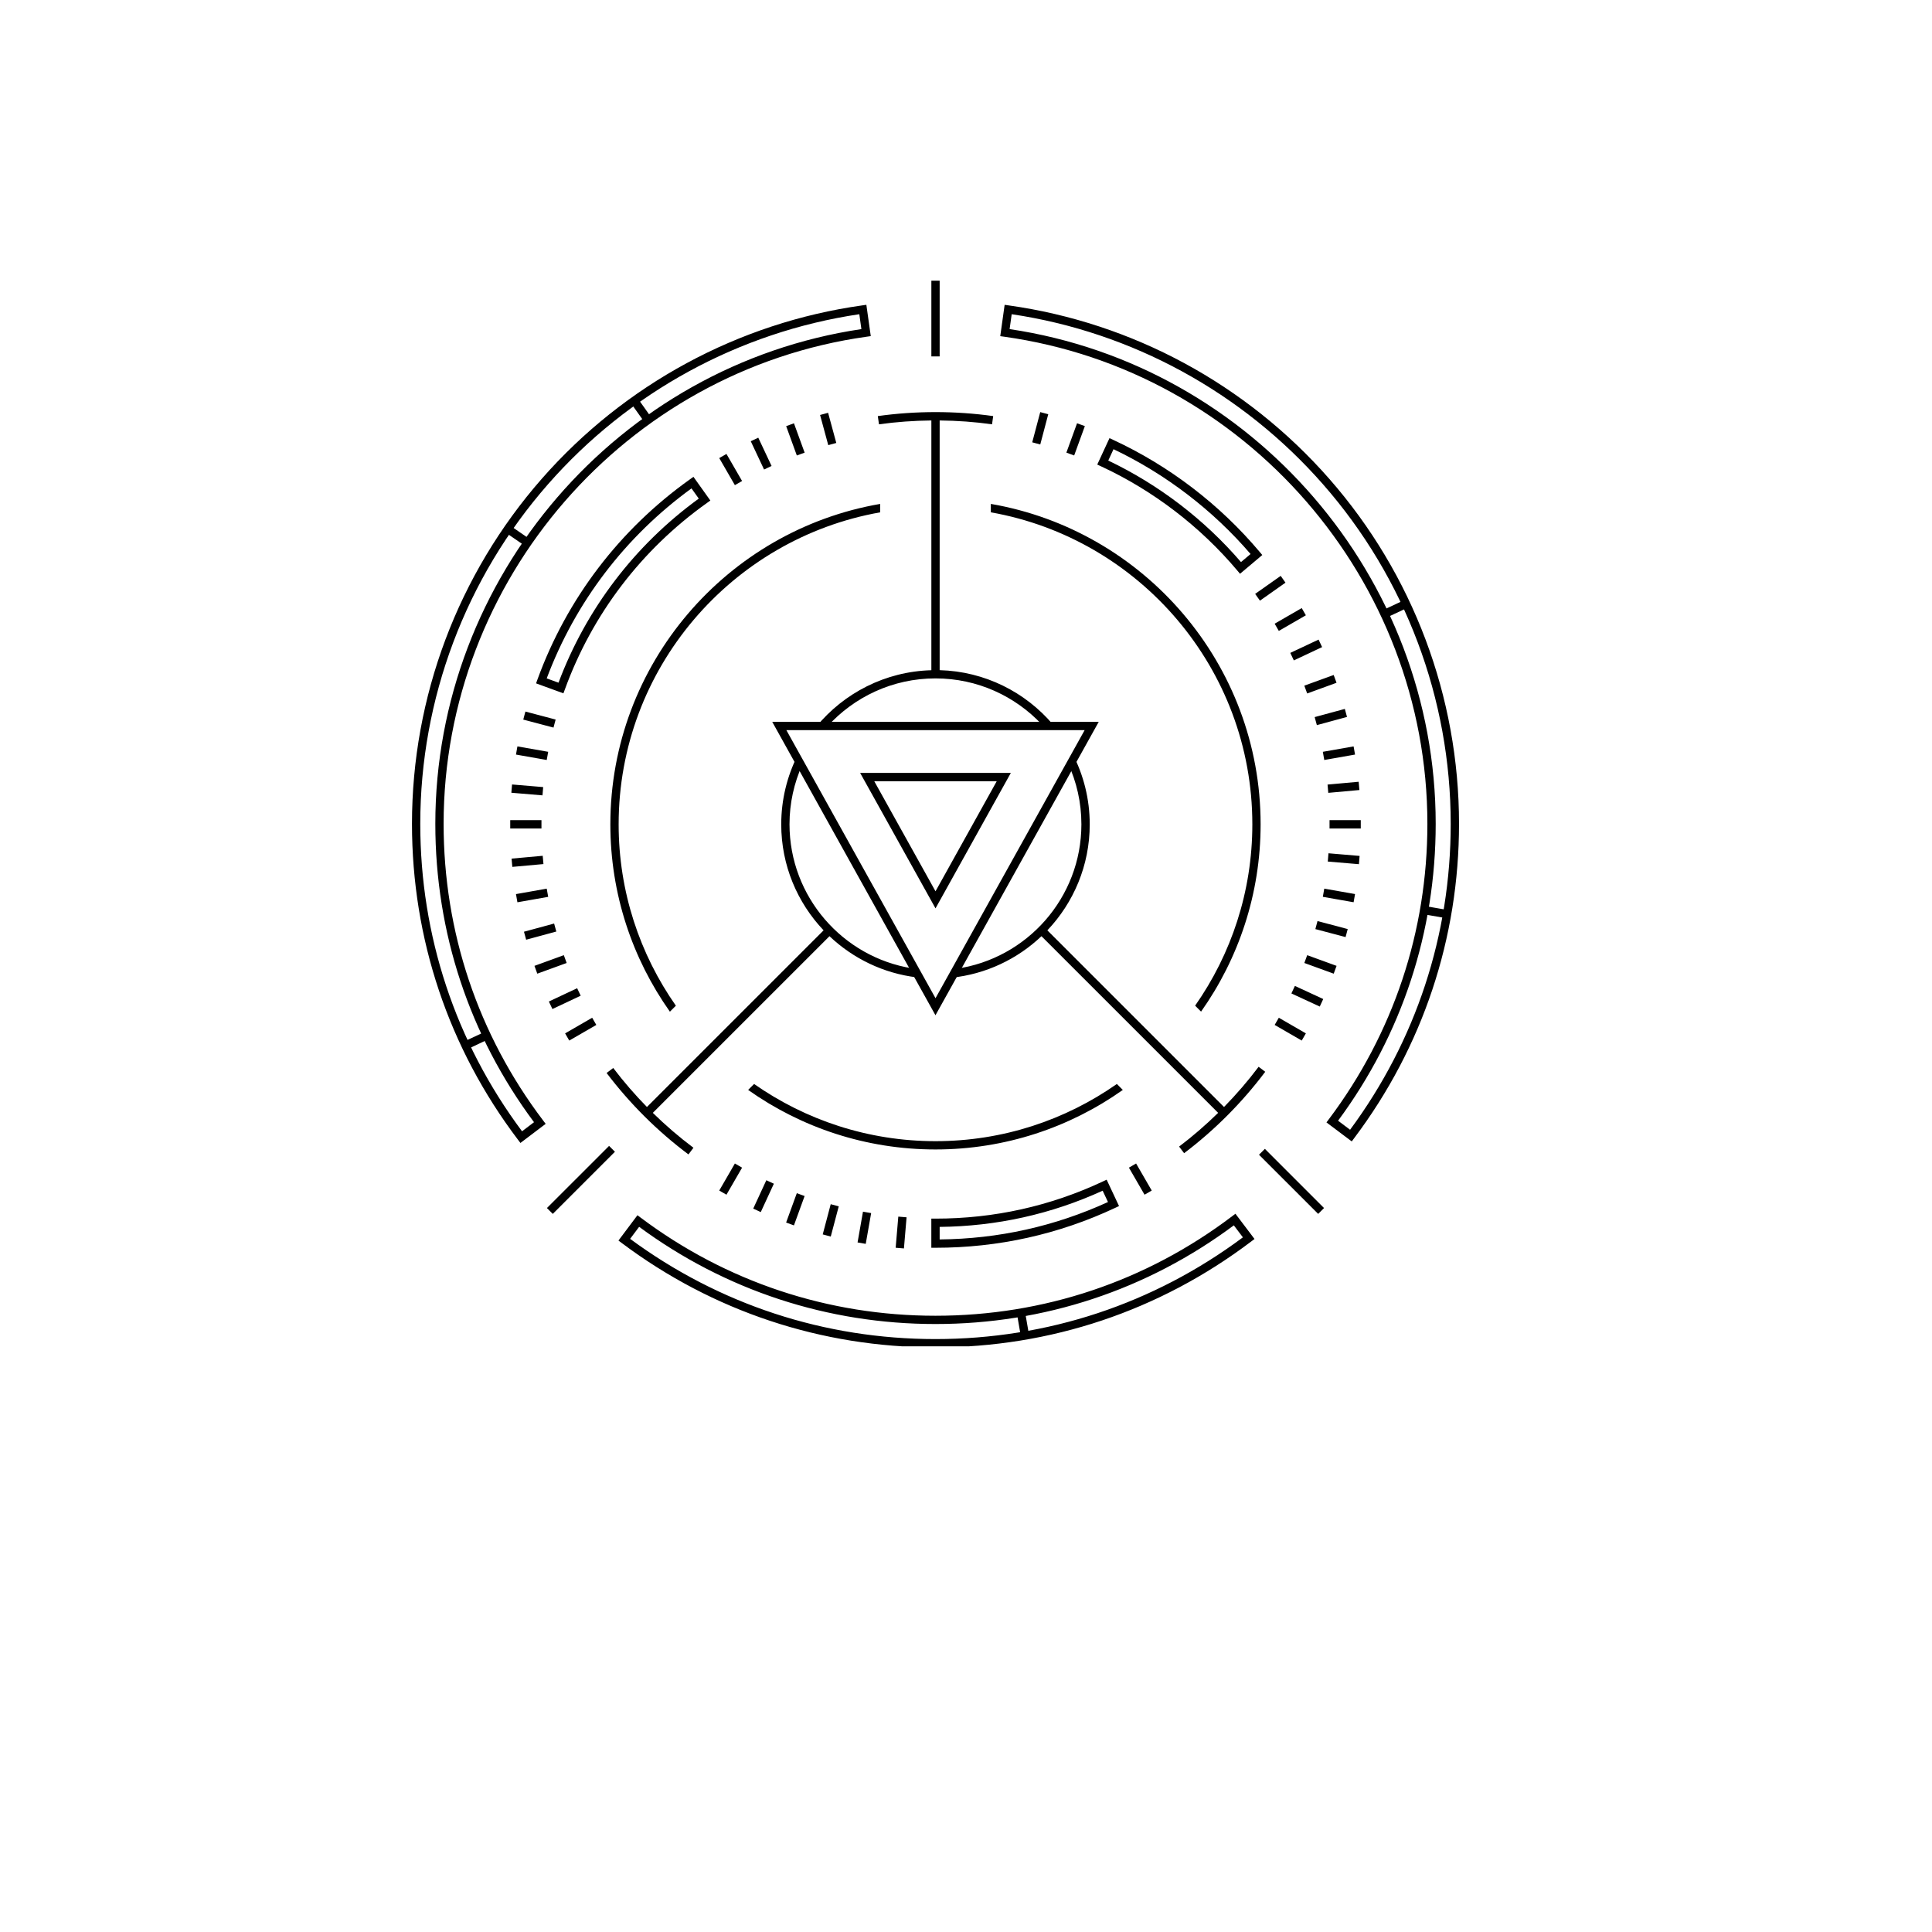 <svg xmlns="http://www.w3.org/2000/svg" xmlns:xlink="http://www.w3.org/1999/xlink" width="500" zoomAndPan="magnify" viewBox="0 0 375 375" height="500" preserveAspectRatio="xMidYMid meet" version="1.0"><defs><clipPath id="7eca7e8cb5"><path d="M 89 54.32 L 282 54.32 L 282 260 L 89 260 Z M 89 54.32 " clip-rule="nonzero"/></clipPath><clipPath id="1ef5e1fc2b"><path d="M 79.965 59 L 283.215 59 L 283.215 261.32 L 79.965 261.32 Z M 79.965 59 " clip-rule="nonzero"/></clipPath></defs><g clip-path="url(#7eca7e8cb5)"><path fill="#000000" d="M 177.043 187.957 L 177.988 189.711 C 171.449 188.93 165.551 186.027 161.004 181.715 L 126.711 216.004 C 129.188 218.434 131.82 220.699 134.598 222.781 L 133.629 224.07 C 127.621 219.57 122.277 214.25 117.742 208.266 L 119.027 207.293 C 121.047 209.957 123.238 212.484 125.57 214.867 L 159.859 180.578 C 154.766 175.207 151.637 167.969 151.637 160.004 C 151.637 155.219 152.773 150.695 154.777 146.68 L 155.723 148.438 C 154.133 151.969 153.242 155.883 153.242 159.996 C 153.258 174.074 163.574 185.781 177.043 187.957 Z M 181.582 131.676 C 189.719 131.676 197.059 135.129 202.23 140.637 L 204.367 140.617 C 199.035 134.359 191.184 130.316 182.387 130.078 L 182.387 81.613 C 185.797 81.645 189.207 81.887 192.555 82.359 L 192.777 80.762 C 185.41 79.73 177.754 79.73 170.383 80.762 L 170.609 82.359 C 173.957 81.891 177.367 81.648 180.777 81.613 L 180.777 130.09 C 171.793 130.332 163.785 134.547 158.445 141.039 L 160.578 141.02 C 165.766 135.285 173.258 131.676 181.582 131.676 Z M 244.297 207.062 C 242.23 209.812 239.984 212.414 237.582 214.867 L 203.293 180.578 C 208.387 175.207 211.516 167.969 211.516 160.004 C 211.516 155.102 210.324 150.473 208.223 146.383 L 207.277 148.117 C 208.961 151.734 209.898 155.762 209.898 160.004 C 209.898 174.262 199.305 186.094 185.57 188.043 L 184.625 189.781 C 191.383 189.094 197.477 186.145 202.148 181.715 L 236.441 216.004 C 234.055 218.34 231.531 220.531 228.863 222.551 L 229.836 223.836 C 235.789 219.324 241.09 214.008 245.582 208.031 Z M 214.801 228.977 L 217.203 234.094 L 216.473 234.438 C 205.516 239.582 193.773 242.191 181.574 242.191 L 180.77 242.191 L 180.77 236.535 L 181.574 236.535 C 192.941 236.535 203.867 234.109 214.07 229.32 Z M 215.059 233.312 L 214.027 231.113 C 204.066 235.668 193.43 238.031 182.387 238.141 L 182.387 240.574 C 193.789 240.469 204.77 238.023 215.059 233.312 Z M 213.707 90.512 L 212.977 90.172 L 215.352 85.043 L 216.082 85.383 C 226.934 90.41 236.758 97.922 244.488 107.109 L 245.012 107.727 L 240.688 111.371 L 240.168 110.75 C 232.965 102.191 223.812 95.195 213.707 90.512 Z M 215.113 89.395 C 224.902 94.055 233.781 100.844 240.875 109.098 L 242.734 107.535 C 235.414 99.012 226.242 92 216.133 87.188 Z M 109.359 134.574 L 104.051 132.641 L 104.324 131.883 C 110.039 116.191 120.277 102.75 133.941 93.02 L 134.598 92.551 L 137.879 97.152 L 137.223 97.621 C 124.5 106.688 114.961 119.203 109.641 133.816 Z M 108.406 132.508 C 113.793 118.164 123.184 105.836 135.633 96.777 L 134.219 94.797 C 121.375 104.141 111.676 116.863 106.117 131.676 Z M 210.57 82.707 L 209.055 82.156 L 206.984 87.852 L 208.496 88.406 Z M 248.219 122.461 L 253.469 119.426 L 252.664 118.027 L 247.41 121.062 Z M 253.723 134.602 L 259.418 132.527 L 258.867 131.016 L 253.168 133.086 Z M 257.039 147.512 L 263.012 146.461 L 262.734 144.875 L 256.762 145.926 Z M 258.062 160.805 L 264.125 160.805 L 264.125 159.191 L 258.062 159.191 Z M 256.762 174.074 L 262.734 175.125 L 263.012 173.535 L 257.039 172.484 Z M 253.172 186.914 L 258.871 188.988 L 259.426 187.473 L 253.727 185.398 Z M 247.41 198.938 L 252.664 201.973 L 253.469 200.578 L 248.219 197.543 Z M 219.121 226.641 L 222.156 231.891 L 223.551 231.086 L 220.516 225.832 Z M 166.453 241.156 L 168.039 241.434 L 169.09 235.461 L 167.504 235.184 Z M 152.586 237.293 L 154.102 237.848 L 156.176 232.148 L 154.66 231.598 Z M 139.605 231.086 L 141.004 231.891 L 144.039 226.641 L 142.641 225.832 Z M 115.746 198.938 L 114.941 197.543 L 109.688 200.578 L 110.492 201.973 Z M 109.438 185.398 L 103.738 187.473 L 104.289 188.988 L 109.988 186.914 Z M 106.121 172.488 L 100.152 173.543 L 100.43 175.133 L 106.402 174.078 Z M 105.098 159.191 L 99.035 159.191 L 99.035 160.805 L 105.098 160.805 Z M 106.402 145.926 L 100.43 144.875 L 100.152 146.461 L 106.121 147.512 Z M 144.039 93.363 L 141.004 88.109 L 139.605 88.914 L 142.641 94.168 Z M 156.18 87.859 L 154.105 82.16 L 152.594 82.715 L 154.664 88.41 Z M 203.465 80.402 L 201.91 79.988 L 200.355 85.855 L 201.914 86.27 Z M 244.555 116.59 L 249.512 113.094 L 248.582 111.777 L 243.625 115.273 Z M 251.133 128.184 L 256.621 125.602 L 255.934 124.145 L 250.445 126.727 Z M 255.602 140.746 L 261.453 139.156 L 261.031 137.598 L 255.176 139.188 Z M 257.82 153.891 L 263.859 153.344 L 263.715 151.738 L 257.676 152.285 Z M 257.723 167.227 L 263.766 167.738 L 263.898 166.133 L 257.855 165.621 Z M 255.312 180.336 L 261.176 181.887 L 261.59 180.332 L 255.727 178.777 Z M 256.84 193.91 L 251.336 191.367 L 250.66 192.828 L 256.164 195.371 Z M 173.848 242.188 L 175.453 242.32 L 175.965 236.277 L 174.359 236.145 Z M 159.691 239.598 L 161.25 240.012 L 162.801 234.148 L 161.242 233.734 Z M 146.203 234.586 L 147.664 235.266 L 150.207 229.758 L 148.746 229.082 Z M 106.535 194.395 L 107.223 195.852 L 112.711 193.266 L 112.023 191.812 Z M 107.555 179.258 L 101.703 180.848 L 102.125 182.398 L 107.98 180.809 Z M 105.34 166.109 L 99.297 166.656 L 99.441 168.262 L 105.484 167.715 Z M 99.254 153.871 L 105.297 154.379 L 105.43 152.773 L 99.387 152.266 Z M 107.848 139.664 L 101.98 138.113 L 101.566 139.672 L 107.434 141.223 Z M 149.762 90.445 L 147.18 84.957 L 145.723 85.645 L 148.305 91.133 Z M 162.324 85.977 L 160.734 80.125 L 159.176 80.547 L 160.766 86.402 Z M 244.371 224.133 L 255.859 235.617 L 256.996 234.48 L 245.512 222.992 Z M 106.16 234.48 L 107.297 235.617 L 119.359 223.555 L 118.223 222.418 Z M 182.387 54.484 L 180.777 54.484 L 180.777 69.184 L 182.387 69.184 Z M 166.953 150.023 L 196.203 150.023 L 181.582 176.312 Z M 193.465 151.637 L 169.695 151.637 L 181.582 173 Z M 268.395 118.438 L 269.074 119.898 L 273.25 117.941 L 272.566 116.48 Z M 126.461 81.09 L 123.938 77.543 L 122.621 78.477 L 125.145 82.027 Z M 102.367 104.324 L 98.91 101.945 L 97.996 103.27 L 101.457 105.648 Z M 197.371 254.91 L 198.145 259.371 L 199.734 259.098 L 198.961 254.633 Z M 89.832 202.277 L 90.52 203.734 L 94.809 201.719 L 94.121 200.266 Z M 276.555 175.855 L 276.277 177.445 L 280.934 178.262 L 281.211 176.672 Z M 276.555 175.855 " fill-opacity="1" fill-rule="nonzero"/></g><g clip-path="url(#1ef5e1fc2b)"><path fill="#000000" d="M 181.582 221.5 C 194.664 221.5 206.805 217.391 216.785 210.398 L 217.938 211.555 C 207.656 218.832 195.105 223.109 181.574 223.109 C 168.047 223.109 155.496 218.832 145.215 211.555 L 146.367 210.398 C 156.355 217.387 168.492 221.5 181.582 221.5 Z M 131.188 195.207 C 124.195 185.227 120.078 173.086 120.078 160.004 C 120.078 129.758 142.027 104.543 170.836 99.445 L 170.836 97.812 C 141.137 102.926 118.469 128.867 118.469 160.004 C 118.469 173.531 122.75 186.082 130.027 196.367 Z M 192.32 97.809 L 192.32 99.441 C 221.129 104.539 243.078 129.754 243.078 159.996 C 243.078 173.082 238.969 185.223 231.973 195.199 L 233.125 196.355 C 240.402 186.07 244.684 173.52 244.684 159.992 C 244.688 128.859 222.02 102.922 192.32 97.809 Z M 86.105 159.906 C 86.105 180.895 92.789 200.809 105.426 217.492 L 105.914 218.137 L 101.016 221.848 L 100.527 221.203 C 87.074 203.438 79.965 182.242 79.965 159.906 C 79.965 135.25 88.906 111.473 105.141 92.949 C 121.223 74.605 143.324 62.645 167.359 59.277 L 168.16 59.164 L 169.016 65.242 L 168.215 65.355 C 121.406 71.914 86.105 112.562 86.105 159.906 Z M 167.195 63.879 L 166.793 60.988 C 143.441 64.449 122.004 76.156 106.352 94.012 C 90.375 112.238 81.574 135.637 81.574 159.906 C 81.574 181.617 88.398 202.234 101.328 219.582 L 103.652 217.82 C 91.117 200.984 84.496 180.98 84.496 159.906 C 84.496 112.031 119.988 70.895 167.195 63.879 Z M 239.797 235.586 L 243.5 240.484 L 242.855 240.973 C 225.098 254.418 203.906 261.523 181.57 261.523 C 159.418 261.523 138.359 254.523 120.688 241.273 L 120.043 240.789 L 123.727 235.875 L 124.371 236.359 C 140.977 248.809 160.762 255.387 181.574 255.387 C 202.559 255.387 222.473 248.711 239.152 236.074 Z M 241.246 240.168 L 239.484 237.84 C 222.652 250.375 202.648 256.992 181.574 256.992 C 160.68 256.992 140.809 250.473 124.055 238.125 L 122.305 240.461 C 139.57 253.191 160.039 259.914 181.574 259.914 C 203.289 259.91 223.906 253.09 241.246 240.168 Z M 283.195 159.906 C 283.195 182.109 276.164 203.203 262.855 220.902 L 262.375 221.547 L 257.465 217.859 L 257.949 217.215 C 270.449 200.582 277.055 180.766 277.055 159.906 C 277.055 112.562 241.758 71.914 194.949 65.359 L 194.148 65.25 L 195 59.168 L 195.801 59.281 C 219.84 62.648 241.938 74.609 258.023 92.953 C 274.254 111.473 283.195 135.246 283.195 159.906 Z M 281.582 159.906 C 281.582 135.637 272.781 112.238 256.805 94.012 C 241.156 76.16 219.715 64.453 196.367 60.988 L 195.965 63.879 C 243.168 70.895 278.668 112.031 278.668 159.906 C 278.668 180.852 272.121 200.758 259.719 217.531 L 262.051 219.285 C 274.832 202 281.582 181.488 281.582 159.906 Z M 149.891 140.113 L 213.262 140.113 L 181.574 197.062 Z M 210.527 141.723 L 152.637 141.723 L 181.582 193.75 Z M 210.527 141.723 " fill-opacity="1" fill-rule="nonzero"/></g></svg>